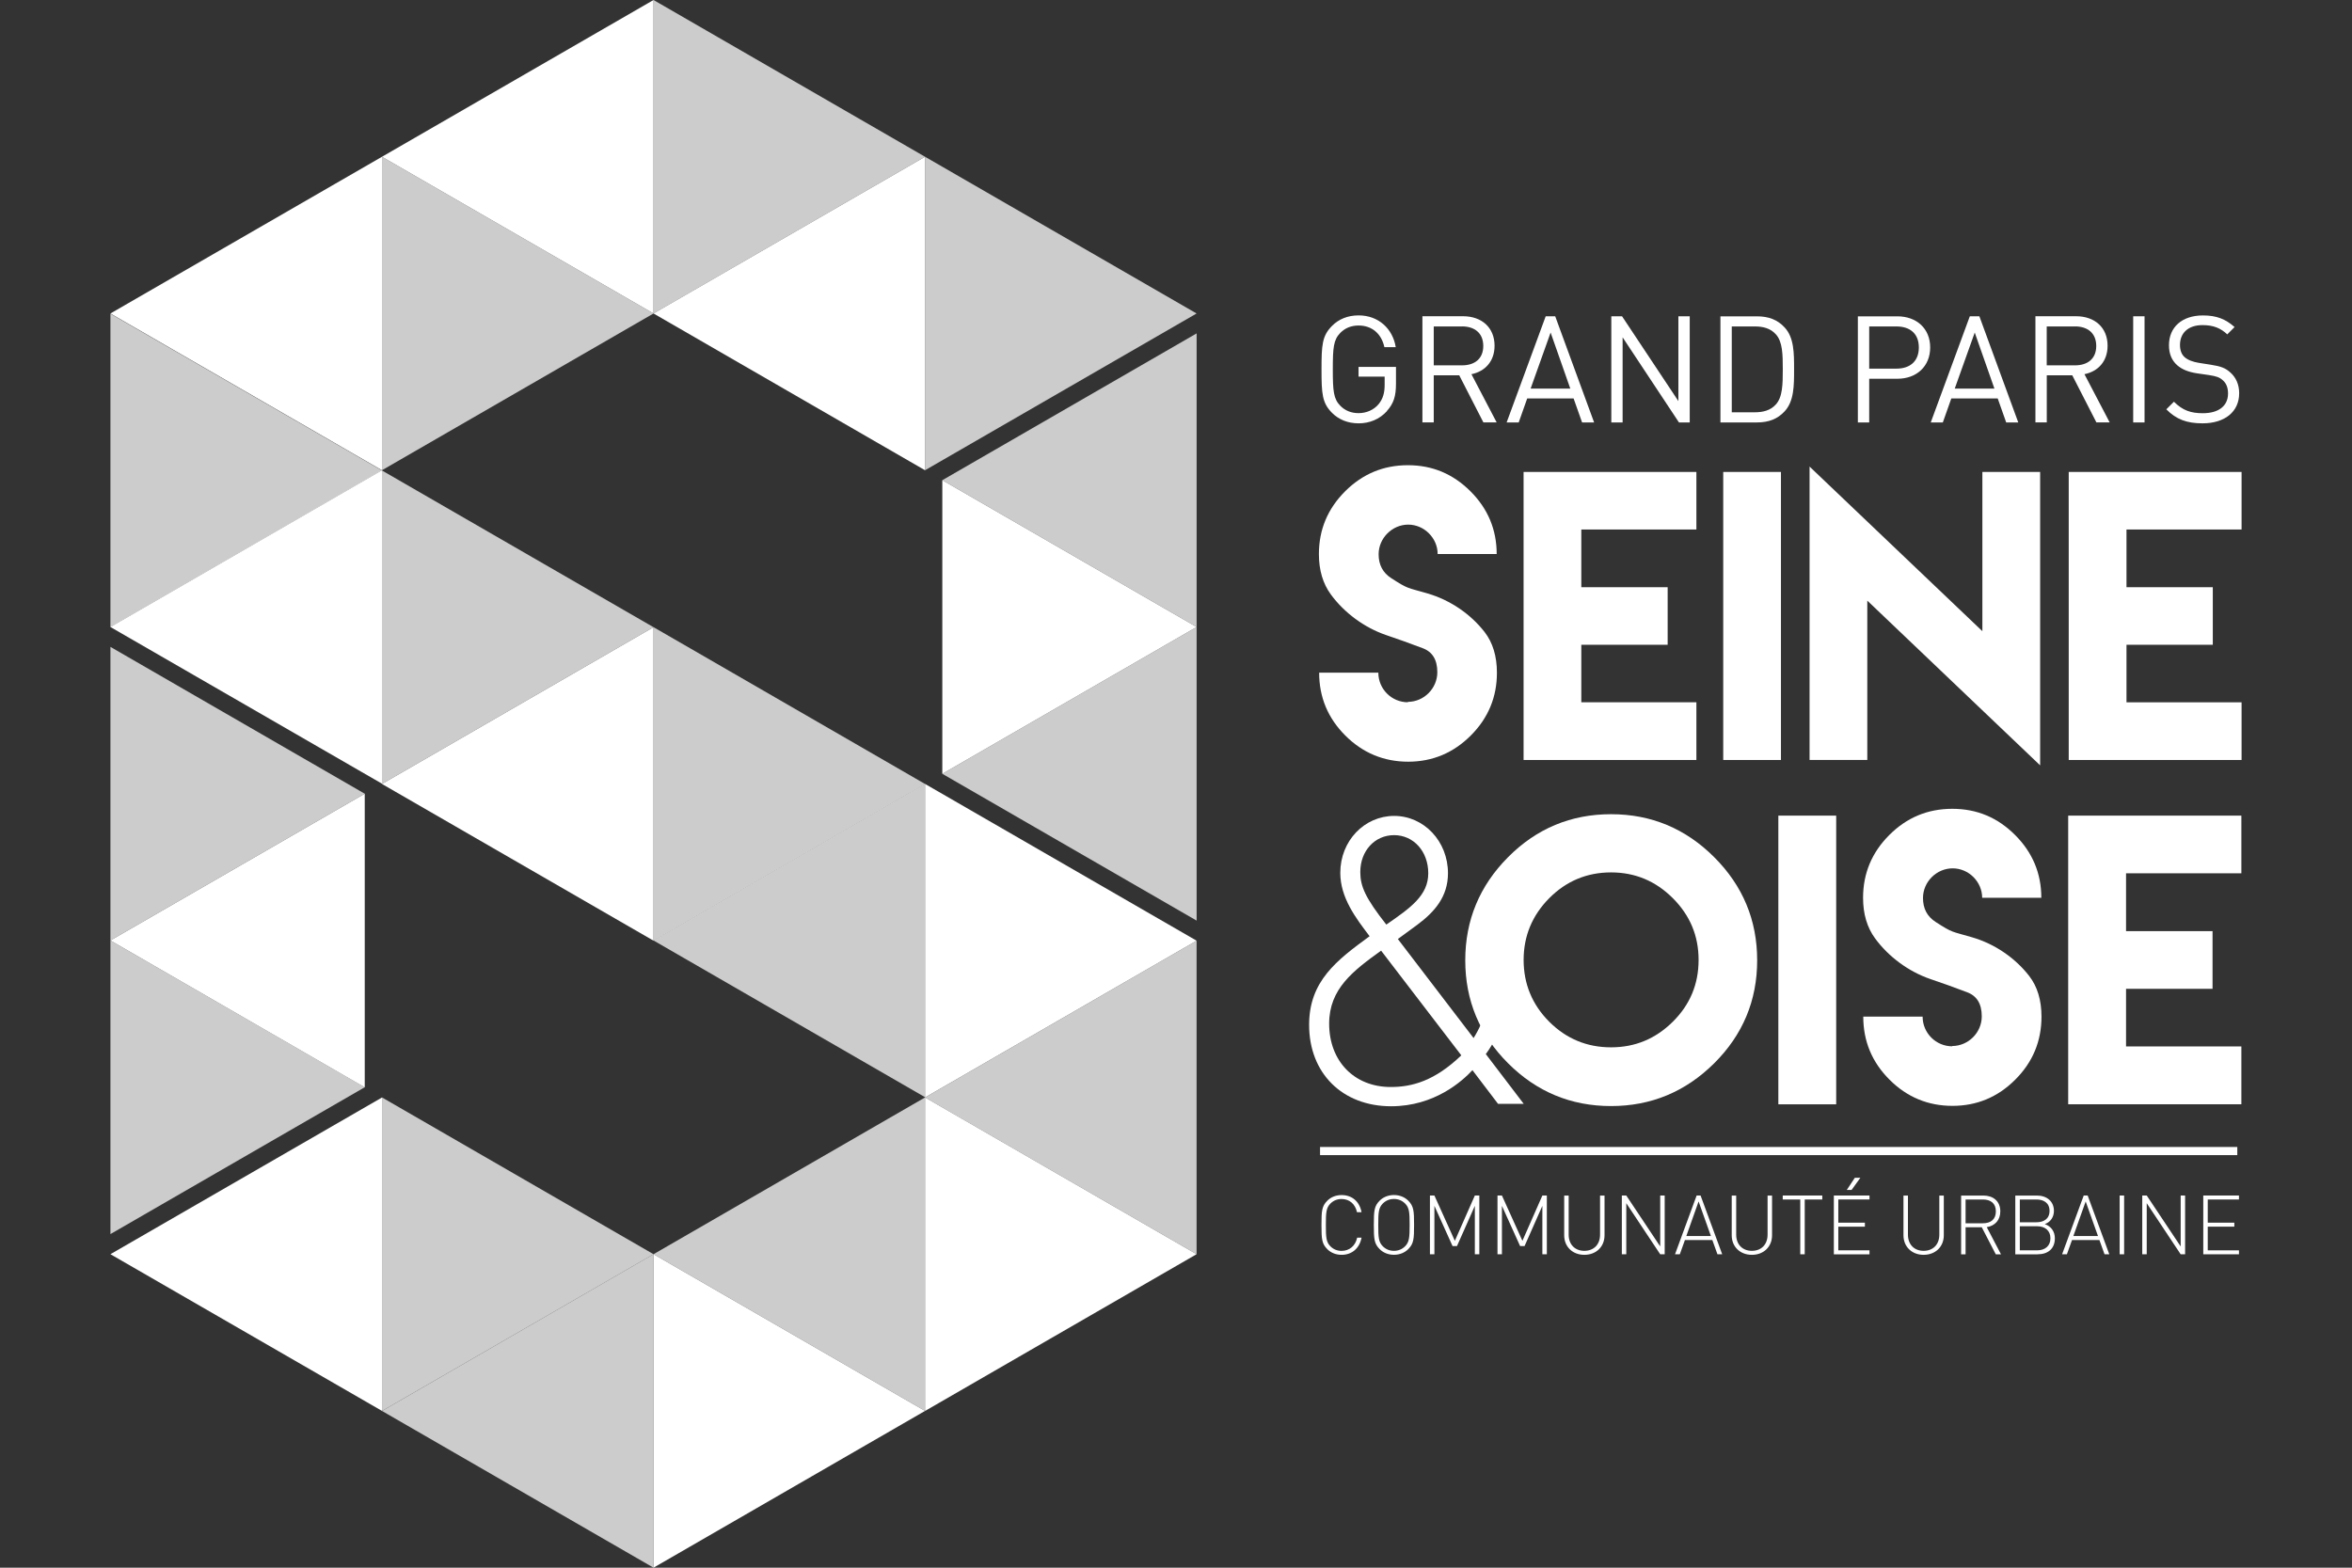 <svg viewBox="0 0 300 200" version="1.1" xmlns="http://www.w3.org/2000/svg">
  <rect x="0" y="0" width="300" height="200" fill="#333333" stroke="none"/>
  <path d="M177.821,106.544C175.358,106.544 173.507,108.54 173.507,111.252C173.507,113.092 174.17,114.575 176.825,117.956C179.952,115.804 182.176,114.218 182.176,111.407C182.176,108.597 180.284,106.544 177.821,106.544M169.535,130.592C169.535,135.352 172.708,138.676 177.396,138.676C180.097,138.676 182.985,137.908 186.392,134.637L176.161,121.28C172.61,123.841 169.535,126.143 169.535,130.592M191.079,140.828L187.812,136.529C186.532,137.908 182.985,141.133 177.442,141.133C171.241,141.133 166.979,136.939 166.979,130.748C166.979,125.174 170.484,122.514 174.694,119.439C172.942,117.137 170.956,114.529 170.956,111.355C170.956,107.264 174.036,104.091 177.826,104.091C181.616,104.091 184.691,107.316 184.691,111.407C184.691,114.425 182.938,116.369 180.807,117.956L178.298,119.797L187.958,132.433C189.472,129.975 189.943,127.984 189.943,123.374L192.453,123.374C192.453,127.932 191.649,131.608 189.518,134.476L194.351,140.822L191.084,140.822L191.079,140.828Z" style="fill:white;fill-rule:nonzero;"/>
  <path d="M176.908,52.447C175.954,53.495 174.684,54.008 173.294,54.008C171.904,54.008 170.748,53.516 169.908,52.676C168.633,51.4 168.56,50.223 168.56,47.122C168.56,44.022 168.633,42.845 169.908,41.569C170.743,40.729 171.884,40.236 173.294,40.236C175.84,40.236 177.65,41.948 178.028,44.286L176.581,44.286C176.198,42.554 174.984,41.528 173.289,41.528C172.356,41.528 171.557,41.849 170.95,42.476C170.095,43.353 170.002,44.338 170.002,47.117C170.002,49.896 170.095,50.881 170.95,51.758C171.557,52.385 172.356,52.707 173.289,52.707C174.279,52.707 175.228,52.307 175.856,51.545C176.405,50.861 176.613,50.119 176.613,49.093L176.613,48.045L173.284,48.045L173.284,46.811L178.059,46.811L178.059,48.958C178.059,50.519 177.774,51.467 176.898,52.437" style="fill:white;fill-rule:nonzero;"/>
  <path d="M186.49,41.647L182.876,41.647L182.876,46.609L186.49,46.609C188.066,46.609 189.192,45.79 189.192,44.136C189.192,42.482 188.072,41.642 186.49,41.642M189.207,53.889L186.127,47.879L182.876,47.879L182.876,53.889L181.43,53.889L181.43,40.345L186.62,40.345C188.974,40.345 190.633,41.771 190.633,44.11C190.633,46.085 189.435,47.382 187.683,47.739L190.898,53.884L189.202,53.884L189.207,53.889Z" style="fill:white;fill-rule:nonzero;"/>
  <path d="M197.783,42.425L195.232,49.575L200.293,49.575L197.783,42.425ZM201.797,53.894L200.713,50.83L194.797,50.83L193.713,53.894L192.173,53.894L197.156,40.351L198.369,40.351L203.331,53.894L201.791,53.894L201.797,53.894Z" style="fill:white;fill-rule:nonzero;"/>
  <path d="M214.153,53.894L206.966,43.036L206.966,53.894L205.525,53.894L205.525,40.351L206.894,40.351L214.08,51.172L214.08,40.351L215.527,40.351L215.527,53.894L214.153,53.894Z" style="fill:white;fill-rule:nonzero;"/>
  <path d="M226.498,42.637C225.814,41.875 224.865,41.647 223.833,41.647L220.888,41.647L220.888,52.598L223.833,52.598C224.86,52.598 225.814,52.37 226.498,51.613C227.375,50.679 227.396,49.004 227.396,47.122C227.396,45.24 227.375,43.565 226.498,42.637M227.639,52.468C226.727,53.458 225.607,53.894 224.082,53.894L219.442,53.894L219.442,40.356L224.082,40.356C225.607,40.356 226.727,40.791 227.639,41.782C228.837,43.073 228.837,45.053 228.837,47.122C228.837,49.191 228.837,51.172 227.639,52.468" style="fill:white;fill-rule:nonzero;"/>
  <path d="M241.898,41.647L238.419,41.647L238.419,47.029L241.898,47.029C243.594,47.029 244.75,46.116 244.75,44.327C244.75,42.539 243.594,41.647 241.898,41.647M242.012,48.32L238.419,48.32L238.419,53.894L236.972,53.894L236.972,40.356L242.012,40.356C244.465,40.356 246.197,41.916 246.197,44.327C246.197,46.739 244.465,48.32 242.012,48.32" style="fill:white;fill-rule:nonzero;"/>
  <path d="M251.88,42.425L249.329,49.575L254.389,49.575L251.88,42.425ZM255.893,53.894L254.809,50.83L248.893,50.83L247.809,53.894L246.269,53.894L251.252,40.351L252.471,40.351L257.433,53.894L255.893,53.894Z" style="fill:white;fill-rule:nonzero;"/>
  <path d="M264.676,41.647L261.062,41.647L261.062,46.609L264.676,46.609C266.253,46.609 267.378,45.79 267.378,44.136C267.378,42.482 266.258,41.642 264.676,41.642M267.399,53.889L264.319,47.879L261.068,47.879L261.068,53.889L259.621,53.889L259.621,40.345L264.811,40.345C267.17,40.345 268.825,41.771 268.825,44.11C268.825,46.085 267.627,47.382 265.874,47.739L269.089,53.884L267.399,53.884L267.399,53.889Z" style="fill:white;fill-rule:nonzero;"/>
  <rect x="272.091" y="40.351" width="1.447" height="13.544" style="fill:white;"/>
  <path d="M280.937,54.008C278.92,54.008 277.572,53.495 276.317,52.219L277.287,51.25C278.407,52.37 279.454,52.717 280.973,52.717C282.97,52.717 284.188,51.804 284.188,50.207C284.188,49.481 283.981,48.911 283.519,48.512C283.099,48.133 282.721,47.999 281.751,47.848L280.175,47.62C279.112,47.449 278.313,47.127 277.701,46.593C277.017,45.987 276.654,45.147 276.654,44.047C276.654,41.745 278.308,40.242 280.989,40.242C282.721,40.242 283.861,40.698 285.023,41.725L284.089,42.658C283.27,41.88 282.342,41.476 280.932,41.476C279.107,41.476 278.059,42.487 278.059,44.006C278.059,44.67 278.251,45.225 278.671,45.582C279.091,45.945 279.734,46.173 280.439,46.287L282.015,46.536C283.27,46.728 283.861,46.956 284.468,47.506C285.189,48.133 285.609,49.046 285.609,50.166C285.609,52.541 283.763,54.008 280.932,54.008" style="fill:white;fill-rule:nonzero;"/>
  <path d="M179.558,89.542C181.621,89.542 183.332,87.825 183.332,85.762C183.332,84.165 182.705,83.143 181.435,82.682C178.749,81.686 179.397,81.92 176.778,81.012C174.02,80.063 171.474,78.186 169.758,75.848C168.736,74.458 168.228,72.742 168.228,70.683C168.228,67.578 169.343,64.912 171.562,62.688C173.787,60.464 176.452,59.349 179.578,59.349C182.705,59.349 185.344,60.464 187.569,62.688C189.793,64.912 190.903,67.578 190.903,70.683L183.374,70.683C183.374,68.646 181.658,66.929 179.62,66.929C177.582,66.929 175.845,68.646 175.845,70.709C175.845,72.052 176.379,73.074 177.468,73.769C179.693,75.205 179.438,74.925 182.104,75.718C184.976,76.553 187.574,78.337 189.358,80.628C190.4,81.971 190.934,83.708 190.934,85.819C190.934,88.945 189.824,91.61 187.6,93.835C185.375,96.059 182.71,97.174 179.61,97.174C176.509,97.174 173.818,96.059 171.593,93.835C169.369,91.61 168.259,88.945 168.259,85.819L175.809,85.819C175.809,87.903 177.499,89.593 179.589,89.593L179.563,89.547L179.558,89.542Z" style="fill:white;fill-rule:nonzero;"/>
  <path d="M216.377,60.209L216.377,67.552L201.698,67.552L201.698,74.914L212.711,74.914L212.711,82.257L201.698,82.257L201.698,89.593L216.377,89.593L216.377,96.956L194.335,96.956L194.335,60.209L216.377,60.209Z" style="fill:white;fill-rule:nonzero;"/>
  <rect x="219.799" y="60.209" width="7.363" height="36.747" style="fill:white;"/>
  <path d="M252.854,80.525L252.854,60.209L260.222,60.209L260.222,97.641L238.175,76.626L238.175,96.956L230.813,96.956L230.813,59.525L252.854,80.525Z" style="fill:white;fill-rule:nonzero;"/>
  <path d="M263.868,60.209L263.868,96.956L285.915,96.956L285.915,89.599L271.236,89.599L271.236,82.257L282.244,82.257L282.244,74.914L271.236,74.914L271.236,67.552L285.915,67.552L285.915,60.209L263.868,60.209Z" style="fill:white;fill-rule:nonzero;"/>
  <path d="M197.607,114.586C195.435,116.779 194.34,119.408 194.34,122.467C194.34,125.526 195.435,128.176 197.607,130.348C199.774,132.516 202.403,133.615 205.488,133.615C208.574,133.615 211.177,132.516 213.37,130.348C215.563,128.176 216.657,125.552 216.657,122.467C216.657,119.382 215.563,116.779 213.37,114.586C211.177,112.392 208.553,111.298 205.488,111.298C202.424,111.298 199.78,112.398 197.607,114.586M218.648,109.354C222.304,113.009 224.129,117.396 224.129,122.514C224.129,127.631 222.299,132.018 218.648,135.648C214.993,139.277 210.606,141.108 205.488,141.108C200.371,141.108 195.984,139.277 192.355,135.648C188.725,132.018 186.895,127.631 186.895,122.514C186.895,117.396 188.72,113.009 192.355,109.354C195.984,105.698 200.376,103.873 205.488,103.873C210.601,103.873 214.993,105.698 218.648,109.354" style="fill:white;fill-rule:nonzero;"/>
  <rect x="226.83" y="104.055" width="7.378" height="36.83" style="fill:white;"/>
  <path d="M248.991,133.449C251.06,133.449 252.777,131.733 252.777,129.664C252.777,128.062 252.149,127.04 250.874,126.574C248.183,125.573 248.831,125.806 246.207,124.899C243.443,123.945 240.892,122.068 239.171,119.719C238.149,118.324 237.636,116.608 237.636,114.539C237.636,111.428 238.751,108.758 240.981,106.528C243.21,104.298 245.88,103.184 249.017,103.184C252.154,103.184 254.799,104.298 257.028,106.528C259.258,108.758 260.373,111.428 260.373,114.539L252.828,114.539C252.828,112.496 251.112,110.78 249.064,110.78C247.016,110.78 245.279,112.496 245.279,114.565C245.279,115.913 245.813,116.929 246.907,117.629C249.137,119.066 248.877,118.791 251.548,119.579C254.425,120.414 257.028,122.203 258.817,124.5C259.865,125.848 260.394,127.59 260.394,129.7C260.394,132.832 259.279,135.508 257.049,137.737C254.82,139.967 252.149,141.082 249.038,141.082C245.927,141.082 243.231,139.967 241.006,137.737C238.777,135.508 237.662,132.837 237.662,129.7L245.232,129.7C245.232,131.79 246.928,133.485 249.017,133.485L248.991,133.439L248.991,133.449Z" style="fill:white;fill-rule:nonzero;"/>
  <path d="M263.8,104.055L263.8,140.879L285.889,140.879L285.889,133.501L271.179,133.501L271.179,126.149L282.212,126.149L282.212,118.791L271.179,118.791L271.179,111.412L285.889,111.412L285.889,104.055L263.8,104.055Z" style="fill:white;fill-rule:nonzero;"/>
  <path d="M168.373,146.847L285.37,146.847" style="fill:none;fill-rule:nonzero;stroke:white;stroke-width:1.04px;"/>
  <path d="M171.122,160.085C170.375,160.085 169.742,159.81 169.302,159.369C168.607,158.675 168.555,158.094 168.555,156.274C168.555,154.454 168.607,153.873 169.302,153.178C169.742,152.738 170.375,152.463 171.122,152.463C172.47,152.463 173.419,153.303 173.667,154.651L173.087,154.651C172.864,153.609 172.133,152.966 171.116,152.966C170.567,152.966 170.085,153.158 169.696,153.547C169.156,154.086 169.115,154.693 169.115,156.274C169.115,157.855 169.156,158.467 169.696,159.001C170.085,159.39 170.567,159.582 171.116,159.582C172.127,159.582 172.884,158.939 173.107,157.897L173.667,157.897C173.413,159.245 172.449,160.085 171.122,160.085" style="fill:white;fill-rule:nonzero;"/>
  <path d="M179.221,153.541C178.832,153.153 178.344,152.961 177.8,152.961C177.256,152.961 176.768,153.153 176.379,153.541C175.84,154.081 175.799,154.687 175.799,156.269C175.799,157.85 175.84,158.462 176.379,158.996C176.768,159.385 177.25,159.577 177.8,159.577C178.35,159.577 178.832,159.385 179.221,158.996C179.755,158.462 179.801,157.85 179.801,156.269C179.801,154.687 179.76,154.081 179.221,153.541M179.62,159.364C179.179,159.805 178.547,160.08 177.8,160.08C177.053,160.08 176.421,159.805 175.98,159.364C175.285,158.67 175.233,158.089 175.233,156.269C175.233,154.449 175.285,153.868 175.98,153.173C176.421,152.733 177.053,152.458 177.8,152.458C178.547,152.458 179.179,152.733 179.62,153.173C180.315,153.868 180.367,154.449 180.367,156.269C180.367,158.089 180.315,158.67 179.62,159.364" style="fill:white;fill-rule:nonzero;"/>
  <path d="M188.118,160.018L188.118,153.837L185.842,158.965L185.272,158.965L182.959,153.837L182.959,160.018L182.389,160.018L182.389,152.52L182.959,152.52L185.567,158.301L188.118,152.52L188.689,152.52L188.689,160.018L188.118,160.018Z" style="fill:white;fill-rule:nonzero;"/>
  <path d="M196.731,160.018L196.731,153.837L194.46,158.965L193.889,158.965L191.572,153.837L191.572,160.018L191.006,160.018L191.006,152.52L191.572,152.52L194.185,158.301L196.731,152.52L197.301,152.52L197.301,160.018L196.731,160.018Z" style="fill:white;fill-rule:nonzero;"/>
  <path d="M202.082,160.085C200.578,160.085 199.515,159.053 199.515,157.591L199.515,152.525L200.086,152.525L200.086,157.513C200.086,158.758 200.874,159.577 202.087,159.577C203.3,159.577 204.088,158.758 204.088,157.513L204.088,152.525L204.659,152.525L204.659,157.591C204.659,159.053 203.596,160.085 202.087,160.085" style="fill:white;fill-rule:nonzero;"/>
  <path d="M211.762,160.018L207.433,153.5L207.433,160.018L206.868,160.018L206.868,152.52L207.433,152.52L211.762,159.017L211.762,152.52L212.333,152.52L212.333,160.018L211.762,160.018Z" style="fill:white;fill-rule:nonzero;"/>
  <path d="M215.091,157.69L218.228,157.69L216.657,153.277L215.091,157.69ZM219.063,160.018L218.41,158.198L214.915,158.198L214.262,160.018L213.65,160.018L216.408,152.52L216.911,152.52L219.67,160.018L219.058,160.018L219.063,160.018Z" style="fill:white;fill-rule:nonzero;"/>
  <path d="M223.455,160.085C221.946,160.085 220.883,159.053 220.883,157.591L220.883,152.525L221.453,152.525L221.453,157.513C221.453,158.758 222.242,159.577 223.455,159.577C224.668,159.577 225.456,158.758 225.456,157.513L225.456,152.525L226.027,152.525L226.027,157.591C226.027,159.053 224.964,160.085 223.46,160.085" style="fill:white;fill-rule:nonzero;"/>
  <path d="M230.195,153.028L230.195,160.018L229.625,160.018L229.625,153.028L227.39,153.028L227.39,152.52L232.435,152.52L232.435,153.028L230.195,153.028Z" style="fill:white;fill-rule:nonzero;"/>
  <path d="M236.174,151.804L235.562,151.804L236.584,150.259L237.289,150.259L236.174,151.804ZM233.908,160.023L233.908,152.52L238.455,152.52L238.455,153.023L234.478,153.023L234.478,155.984L237.869,155.984L237.869,156.492L234.478,156.492L234.478,159.515L238.455,159.515L238.455,160.023L233.908,160.023Z" style="fill:white;fill-rule:nonzero;"/>
  <path d="M245.362,160.085C243.853,160.085 242.79,159.053 242.79,157.591L242.79,152.525L243.36,152.525L243.36,157.513C243.36,158.758 244.149,159.577 245.362,159.577C246.575,159.577 247.363,158.758 247.363,157.513L247.363,152.525L247.934,152.525L247.934,157.591C247.934,159.053 246.871,160.085 245.362,160.085" style="fill:white;fill-rule:nonzero;"/>
  <path d="M252.922,153.028L250.713,153.028L250.713,156.061L252.922,156.061C253.891,156.061 254.576,155.59 254.576,154.542C254.576,153.495 253.891,153.028 252.922,153.028M254.565,160.023L252.777,156.57L250.713,156.57L250.713,160.023L250.143,160.023L250.143,152.525L252.994,152.525C254.213,152.525 255.141,153.23 255.141,154.537C255.141,155.662 254.467,156.378 253.414,156.559L255.229,160.023L254.565,160.023Z" style="fill:white;fill-rule:nonzero;"/>
  <path d="M259.839,156.44L257.63,156.44L257.63,159.515L259.839,159.515C260.86,159.515 261.534,158.944 261.534,157.975C261.534,157.005 260.86,156.44 259.839,156.44M259.756,153.028L257.63,153.028L257.63,155.932L259.756,155.932C260.663,155.932 261.42,155.512 261.42,154.48C261.42,153.448 260.663,153.028 259.756,153.028M259.901,160.023L257.054,160.023L257.054,152.525L259.813,152.525C261.057,152.525 261.98,153.251 261.98,154.48C261.98,155.268 261.539,155.921 260.814,156.165C261.622,156.45 262.099,157.104 262.099,157.975C262.099,159.312 261.218,160.018 259.901,160.018" style="fill:white;fill-rule:nonzero;"/>
  <path d="M264.459,157.69L267.601,157.69L266.03,153.277L264.459,157.69ZM268.436,160.018L267.782,158.198L264.288,158.198L263.634,160.018L263.022,160.018L265.781,152.52L266.284,152.52L269.042,160.018L268.43,160.018L268.436,160.018Z" style="fill:white;fill-rule:nonzero;"/>
  <rect x="270.365" y="152.52" width="0.57" height="7.498" style="fill:white;"/>
  <path d="M278.147,160.018L273.818,153.5L273.818,160.018L273.247,160.018L273.247,152.52L273.818,152.52L278.147,159.017L278.147,152.52L278.713,152.52L278.713,160.018L278.147,160.018Z" style="fill:white;fill-rule:nonzero;"/>
  <path d="M281.03,152.52L281.03,160.018L285.583,160.018L285.583,159.515L281.601,159.515L281.601,156.492L284.992,156.492L284.992,155.984L281.601,155.984L281.601,153.028L285.583,153.028L285.583,152.52L281.03,152.52Z" style="fill:white;fill-rule:nonzero;"/>
  <path d="M14.085,157.441L46.523,138.707L14.085,119.983L14.085,157.441Z" style="fill:white;fill-opacity:0.75;fill-rule:nonzero;"/>
  <path d="M14.085,119.983L46.523,138.717L46.523,101.26L14.085,119.983Z" style="fill:white;fill-rule:nonzero;"/>
  <path d="M14.085,119.983L46.523,101.26L14.085,82.526L14.085,119.983Z" style="fill:white;fill-opacity:0.75;fill-rule:nonzero;"/>
  <path d="M152.631,79.991L120.193,61.262L152.631,42.533L152.631,79.991Z" style="fill:white;fill-opacity:0.75;fill-rule:nonzero;"/>
  <path d="M120.193,61.262L152.631,79.991L120.193,98.719L120.193,61.262Z" style="fill:white;fill-rule:nonzero;"/>
  <path d="M152.631,117.448L120.193,98.719L152.631,79.991L152.631,117.448Z" style="fill:white;fill-opacity:0.75;fill-rule:nonzero;"/>
  <path d="M14.085,80.011L48.727,60.023L14.085,40.024L14.085,80.011Z" style="fill:white;fill-opacity:0.75;fill-rule:nonzero;"/>
  <path d="M14.085,79.991L48.727,99.984L48.727,59.992L14.085,79.991Z" style="fill:white;fill-rule:nonzero;"/>
  <path d="M117.99,99.99L83.358,119.983L117.99,139.977L117.99,99.99Z" style="fill:white;fill-opacity:0.75;fill-rule:nonzero;"/>
  <path d="M83.358,80.017L48.722,100.016L83.358,120.009L83.358,80.017Z" style="fill:white;fill-rule:nonzero;"/>
  <path d="M48.722,100.016L83.358,80.017L48.722,60.023L48.722,100.016Z" style="fill:white;fill-opacity:0.75;fill-rule:nonzero;"/>
  <path d="M117.99,140.008L152.626,120.009L117.99,100.01L117.99,140.008Z" style="fill:white;fill-rule:nonzero;"/>
  <path d="M83.358,120.009L117.99,100.016L83.358,80.011L83.358,120.009Z" style="fill:white;fill-opacity:0.75;fill-rule:nonzero;"/>
  <path d="M152.626,120.009L117.99,140.013L152.626,160.007L152.626,120.009Z" style="fill:white;fill-opacity:0.75;fill-rule:nonzero;"/>
  <path d="M117.99,180.006L152.626,160.007L117.99,140.008L117.99,180.006Z" style="fill:white;fill-rule:nonzero;"/>
  <path d="M117.99,140.008L83.358,160.007L117.99,180.001L117.99,140.008Z" style="fill:white;fill-opacity:0.75;fill-rule:nonzero;"/>
  <path d="M83.358,200L117.99,180.001L83.358,160.007L83.358,200Z" style="fill:white;fill-rule:nonzero;"/>
  <path d="M48.727,180.006L83.358,200L83.358,160.007L48.727,180.006Z" style="fill:white;fill-opacity:0.75;fill-rule:nonzero;"/>
  <path d="M48.727,180.001L83.358,160.007L48.727,140.008L48.727,180.001Z" style="fill:white;fill-opacity:0.75;fill-rule:nonzero;"/>
  <path d="M14.085,160.007L48.727,180.001L48.727,140.013L14.085,160.007Z" style="fill:white;fill-rule:nonzero;"/>
  <path d="M14.085,39.993L48.722,59.992L48.722,19.999L14.085,39.993Z" style="fill:white;fill-rule:nonzero;"/>
  <path d="M48.722,59.992L83.358,39.993L48.722,19.999L48.722,59.992Z" style="fill:white;fill-opacity:0.75;fill-rule:nonzero;"/>
  <path d="M83.358,0L48.722,19.999L83.358,39.993L83.358,0Z" style="fill:white;fill-rule:nonzero;"/>
  <path d="M83.358,0L83.358,39.998L117.99,19.999L83.358,0Z" style="fill:white;fill-opacity:0.75;fill-rule:nonzero;"/>
  <path d="M117.99,19.999L83.358,39.993L117.99,59.992L117.99,19.999Z" style="fill:white;fill-rule:nonzero;"/>
  <path d="M117.99,59.992L152.626,39.993L117.99,19.999L117.99,59.992Z" style="fill:white;fill-opacity:0.75;fill-rule:nonzero;"/>
</svg>
